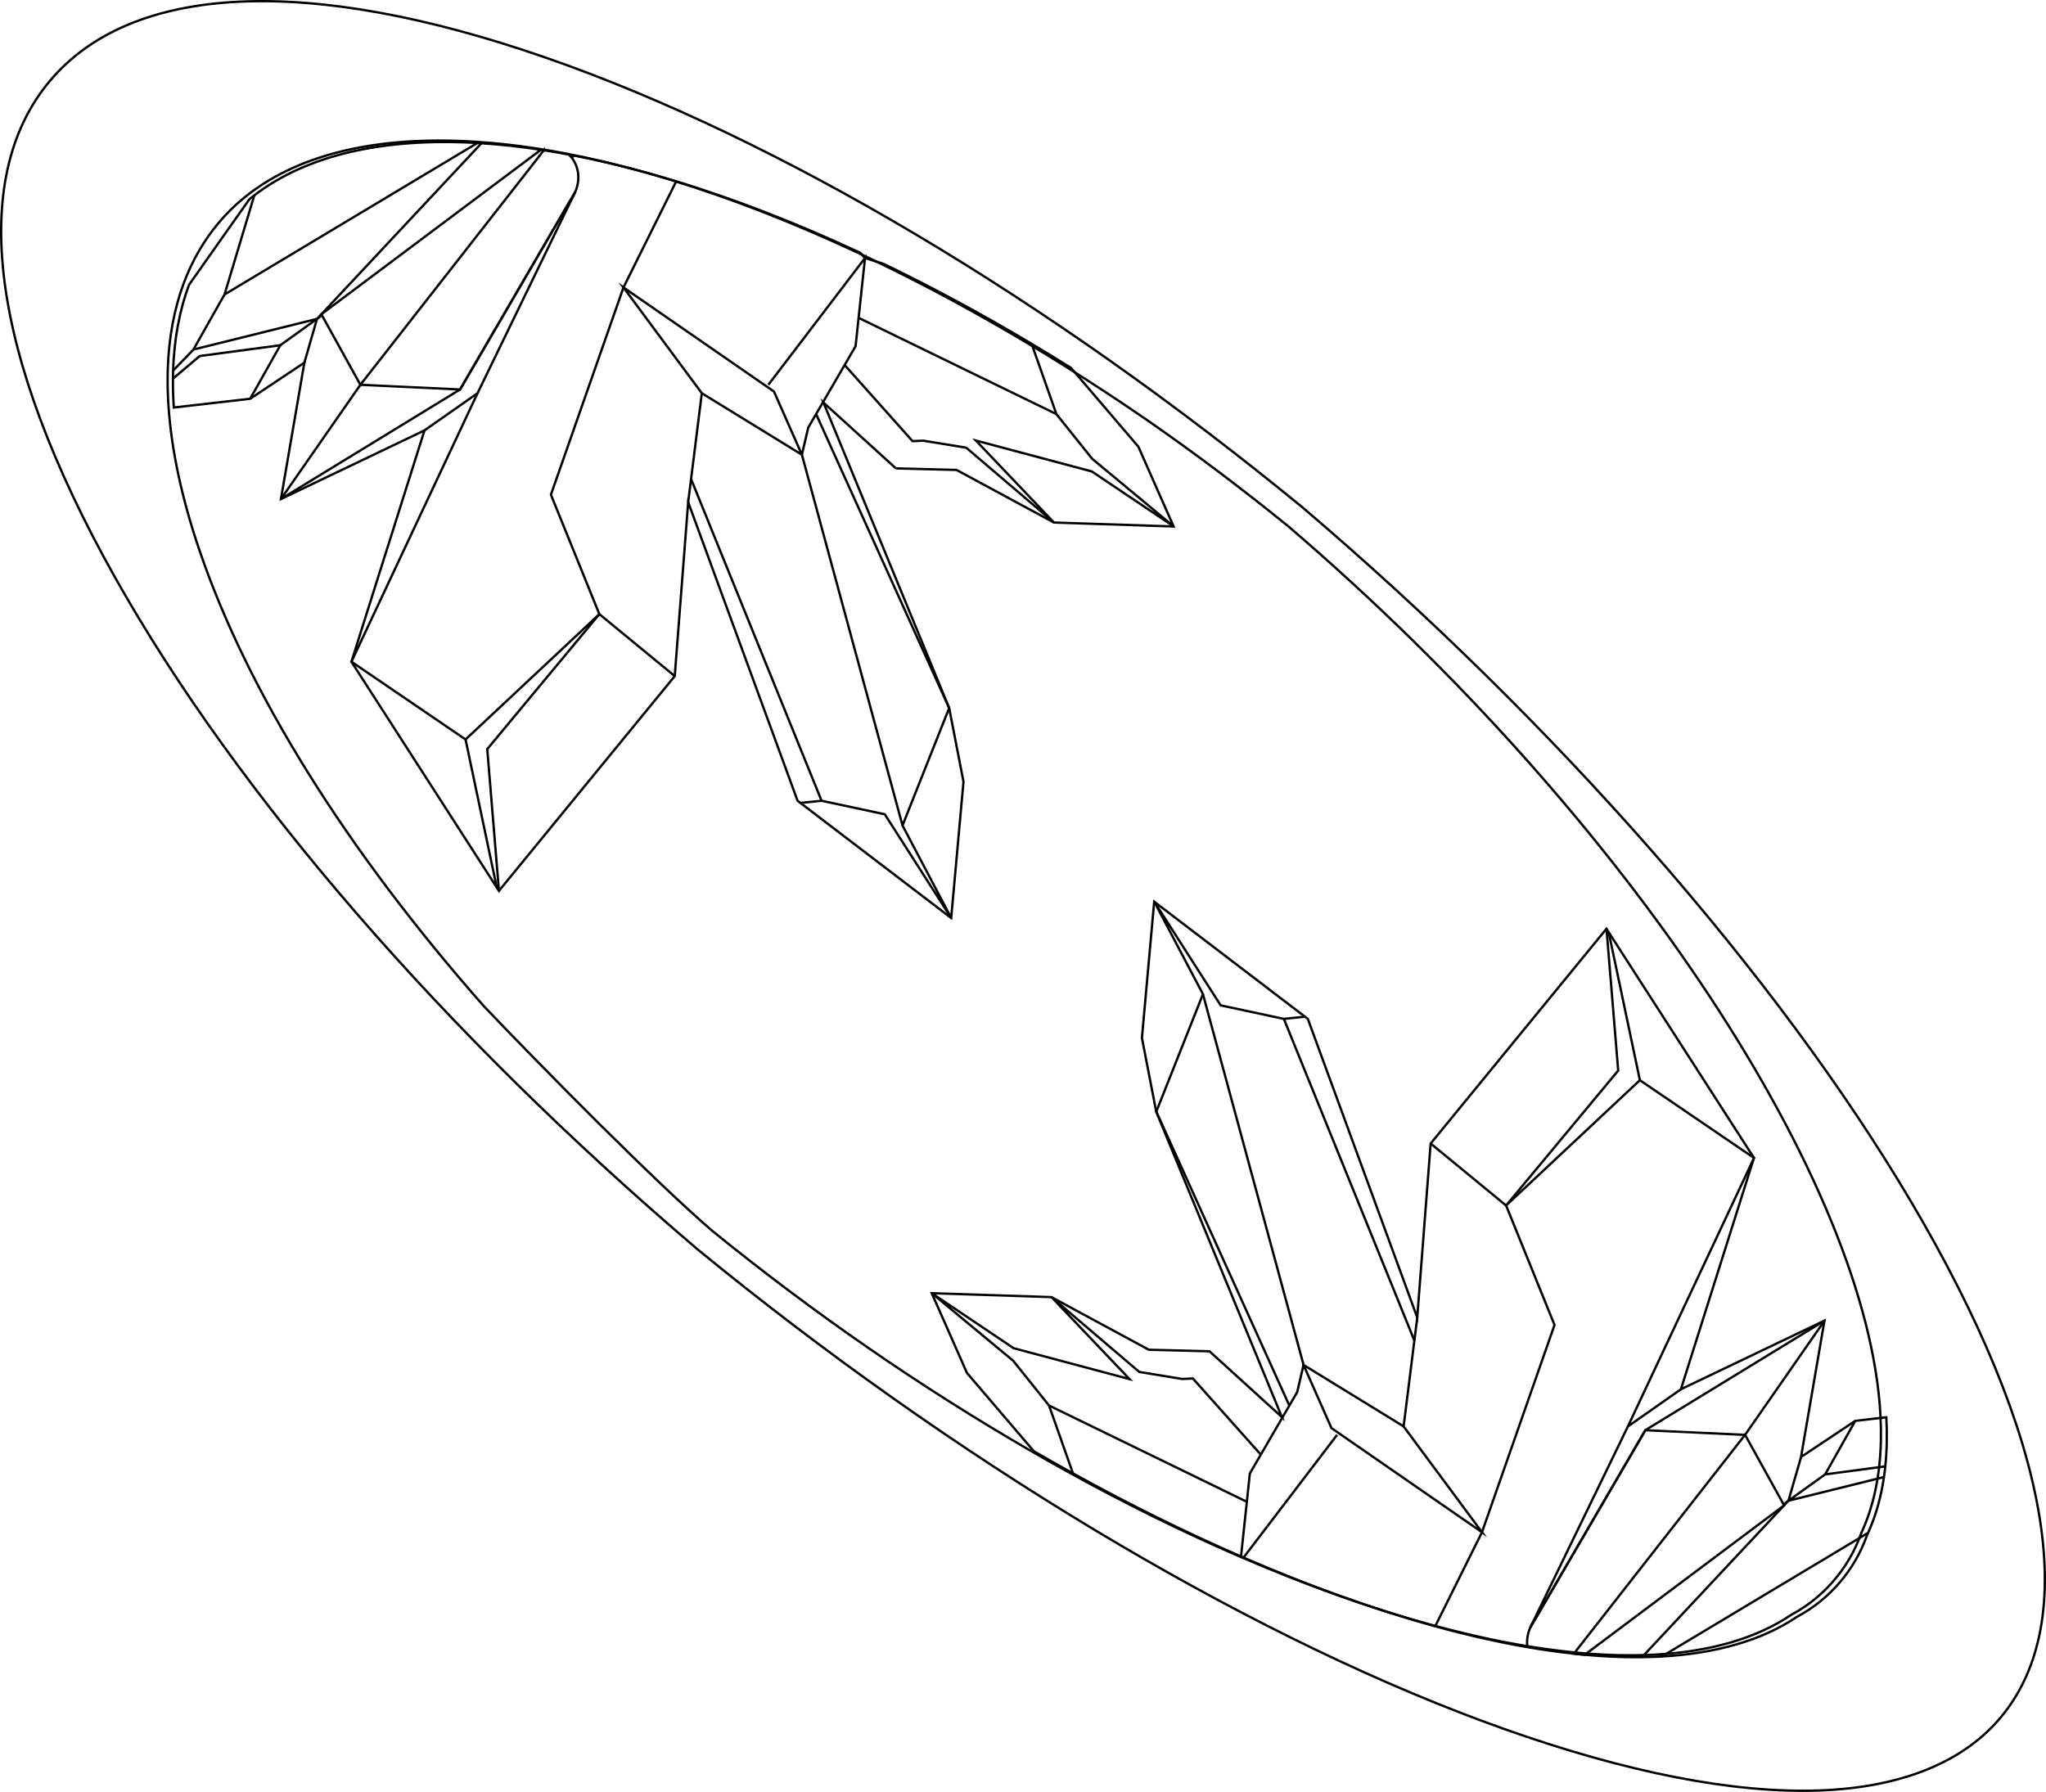 
<svg
   id="gemstone-bg"
   viewBox="0 0 878.42 769.463"
   version="1.1"
   width="878.42"
   height="769.463"
   xmlns="http://www.w3.org/2000/svg"
   xmlns:svg="http://www.w3.org/2000/svg">
  <defs
     id="defs1">
    <style
       id="style1">
      .cls-1 {
        fill: none;
        stroke: #000;
        stroke-miterlimit: 10;
      }
    </style>
  </defs>
  <g
     id="g24"
     transform="translate(0.499,0.243)">
    <path
       class="cls-1"
       d="M 819.8,515.45 C 762.63,418.85 667.65,310.44 559.18,218.03 c 0,0 0,-0.01 0,-0.01 -0.01,-0.01 0,-0.01 -0.01,-0.01 l -0.07,-0.06 C 449.5,128.01 333.93,59.29 233.68,24.46 131.64,-10.98 56.08,-7.4 20.88,34.55 c -35.43,42.2 -25.53,117.81 27.86,212.88 52.5,93.49 141.3,196 250.04,288.63 l 0.07,0.06 0.02,0.02 c 109.31,89.63 231.75,163.34 335.93,202.23 54.22,20.23 101.07,30.35 138.79,30.35 37.72,0 67.26,-10.47 84.81,-31.4 35.06,-41.78 21.35,-120.57 -38.6,-221.87 z m -13.4,113.18 c -0.15,1.55 -0.35,3.07 -0.58,4.59 -1.26,8.66 -3.51,16.66 -6.8,23.94 -0.11,0.27 -0.24,0.55 -0.37,0.82 l -0.17,0.44 c -2.63,7.34 -6.53,14.06 -11.6,19.99 -5.1,5.97 -11.19,10.9 -18.1,14.64 l -0.41,0.24 c -14.9,9.99 -34.45,15.63 -57.93,16.96 -2.77,0.15 -5.6,0.25 -8.47,0.28 -0.88,0.01 -1.77,0.02 -2.66,0.02 -7,0 -14.32,-0.35 -21.93,-1.05 -1.53,-0.14 -3.08,-0.29 -4.66,-0.47 -6.44,-0.69 -13.09,-1.63 -19.93,-2.81 -12.57,-2.17 -25.77,-5.15 -39.57,-8.96 -13,-3.57 -26.53,-7.87 -40.51,-12.9 -13.75,-4.94 -27.69,-10.48 -41.77,-16.58 -0.36,-0.15 -0.72,-0.31 -1.09,-0.48 -23.8,-10.35 -47.95,-22.3 -72.12,-35.68 -5.58,-3.08 -11.17,-6.24 -16.75,-9.48 C 394.79,595.38 348.8,563.65 305.31,528.3 280.76,507.22 233.24,459.09 207.23,431.82 148.13,364.72 105.94,297.1 85.21,236.28 77.55,213.79 73.09,192.97 71.84,174.09 c -0.28,-4.24 -0.41,-8.37 -0.37,-12.4 0.01,-1.15 0.03,-2.29 0.06,-3.42 0.45,-13.48 2.73,-25.79 6.83,-36.84 3.61,-9.67 8.62,-18.37 15.03,-26.01 3.27,-3.9 6.9,-7.47 10.88,-10.72 0.69,-0.58 1.39,-1.14 2.11,-1.67 22.41,-17.21 55.18,-24.86 95.75,-22.5 0.59,0.02 1.17,0.06 1.76,0.11 8.2,0.52 16.7,1.45 25.51,2.8 0.43,0.06 0.85,0.12 1.28,0.2 3.52,0.54 7.09,1.16 10.72,1.85 0.72,0.13 1.44,0.26 2.17,0.42 2.36,0.46 4.76,0.94 7.16,1.46 11.92,2.56 24.2,5.77 36.74,9.61 25.41,7.77 51.95,18.09 79.04,30.71 3.33,1.54 6.68,3.14 10.03,4.76 20.95,10.13 42.18,21.59 63.45,34.28 5.65,3.37 11.3,6.82 16.95,10.36 11.98,7.51 23.96,15.38 35.87,23.62 19.99,13.89 40.11,29.05 59.81,45.05 147.62,126.49 249.02,283 254.23,381.81 0.4,7.36 0.25,14.39 -0.45,21.06 z"
       id="path3" />
    <g
       id="g13">
      <g
         id="g12">
        <g
           id="g10">
          <path
             class="cls-1"
             d="m 808.93,629.42 c -0.15,1.55 -0.35,3.08 -0.58,4.59 -1.26,8.66 -3.51,16.67 -6.8,23.95 -0.11,0.27 -0.24,0.55 -0.37,0.82 l -0.17,0.44 c -2.63,7.34 -6.54,14.07 -11.6,20 -5.11,5.97 -11.2,10.9 -18.11,14.65 l -0.41,0.24 c -14.9,9.99 -34.46,15.63 -57.95,16.96 -2.77,0.15 -5.6,0.25 -8.48,0.28 -0.88,0.01 -1.77,0.02 -2.66,0.02 -7,0 -14.32,-0.35 -21.94,-1.05 -1.53,-0.14 -3.09,-0.29 -4.66,-0.47 -6.45,-0.69 -13.09,-1.63 -19.94,-2.81 -12.58,-2.17 -25.78,-5.16 -39.59,-8.96 -13,-3.57 -26.53,-7.88 -40.52,-12.9 -13.75,-4.94 -27.7,-10.49 -41.78,-16.59 -0.36,-0.15 -0.72,-0.31 -1.09,-0.48 -23.8,-10.35 -47.96,-22.31 -72.14,-35.69 -5.58,-3.09 -11.18,-6.24 -16.76,-9.48 l -28.72,-33.62 -15.13,-34.26 51.38,1.68 41.82,22.6 26.04,0.66 31.09,28.25 -53.95,-131.16 -6.14,-31.64 5.27,-58.51 64.72,49.39 1.24,0.94 46.97,128.21 5.76,-74.69 75.48,-92.21 0.93,1.44 v 0 c 0,0 62.4,96.94 62.4,96.94 l -31.37,99.35 61.64,-29.47 -10.06,58.55 23.27,-15.51 13.35,-1.53 c 0.4,7.36 0.25,14.39 -0.45,21.06 z"
             id="path4" />
          <polyline
             class="cls-1"
             points="808.36 634.01 767.34 644.18 783.09 632.87 808.93 629.42"
             id="polyline4" />
          <polyline
             class="cls-1"
             points="772.77 625.4 767.34 644.18 765.48 646.17 704.47 711.35"
             id="polyline5" />
          <line
             class="cls-1"
             x1="801.55"
             y1="657.96"
             x2="712.95"
             y2="711.07"
             id="line5" />
          <path
             class="cls-1"
             d="m 765.48,646.17 -85.6,64.15 c -1.53,-0.14 -3.09,-0.29 -4.66,-0.47 l 73.5,-93.97 16.76,30.28 z"
             id="path5" />
          <path
             class="cls-1"
             d="m 655.28,707.05 c -0.48,-3.2 0.24,-6.08 1.16,-8.26 l 0.02,-0.04 v 0 c 0.27,-0.66 0.57,-1.25 0.85,-1.77 l 0.04,-0.08 c 0.77,-1.4 1.45,-2.21 1.45,-2.21 l 47.12,-80.8 42.8,2.01 34.11,-49.04"
             id="path6" />
          <polyline
             class="cls-1"
             points="782.83 566.85 705.92 613.88 656.44 698.78 698.42 612.27 721.19 596.32"
             id="polyline6" />
          <polyline
             class="cls-1"
             points="698.42 612.27 752.56 496.98 703.56 463.6 646.12 517.41 613.75 490.8"
             id="polyline7" />
          <line
             class="cls-1"
             x1="690.16"
             y1="400.04"
             x2="703.56"
             y2="463.6"
             id="line7" />
          <polyline
             class="cls-1"
             points="615.69 698.08 635.77 657.7 666.91 568.71 646.13 517.41 694.25 459.46 689.23 398.59"
             id="polyline8" />
          <line
             class="cls-1"
             x1="573.56"
             y1="615.9"
             x2="533.39"
             y2="668.59"
             id="line8" />
          <polyline
             class="cls-1"
             points="532.31 668.12 536.11 632.46 556.43 597.53 559.16 585.88 571.15 612.99 635.77 657.7 602.12 612.28 606.74 575.42 607.99 565.49"
             id="polyline9" />
          <polyline
             class="cls-1"
             points="553.06 603.3 495.94 477.09 515.97 426.66 495.06 386.94 523.59 431.47 547.99 436.69 550.71 437.27 559.78 436.34"
             id="polyline10" />
          <line
             class="cls-1"
             x1="606.75"
             y1="575.42"
             x2="550.71"
             y2="437.27"
             id="line10" />
        </g>
        <polyline
           class="cls-1"
           points="460.16 632.43 449.9 603.31 434.52 584.1 399.55 555.07 434.69 578.68 484.45 591.96 450.94 556.74 488.62 588.88 507.01 591.89 511.65 591.69 540.66 624.21"
           id="polyline11" />
        <line
           class="cls-1"
           x1="534.74"
           y1="644.6"
           x2="449.9"
           y2="603.3"
           id="line11" />
        <line
           class="cls-1"
           x1="783.09"
           y1="632.88"
           x2="796.04"
           y2="609.89"
           id="line12" />
      </g>
      <polyline
         class="cls-1"
         points="602.13 612.27 559.17 585.88 515.97 426.66"
         id="polyline12" />
    </g>
    <g
       id="g23">
      <g
         id="g22">
        <g
           id="g20">
          <path
             class="cls-1"
             d="m 384.16,200.89 -31.1,-28.25 53.95,131.16 6.15,31.64 -5.28,58.51 -65.96,-50.35 -46.96,-128.21 -5.77,74.7 -75.48,92.21 -0.93,-1.45 -62.4,-96.94 31.37,-99.34 -61.64,29.47 10.07,-58.56 -23.28,15.51 -32.78,3.76 c -0.28,-4.24 -0.41,-8.37 -0.37,-12.4 0.01,-1.15 0.03,-2.29 0.06,-3.42 0.45,-13.48 2.73,-25.8 6.83,-36.86 l 25.91,-36.74 c 0.69,-0.58 1.39,-1.14 2.11,-1.67 22.41,-17.22 55.2,-24.87 95.78,-22.5 0.59,0.02 1.17,0.06 1.76,0.11 8.2,0.52 16.71,1.45 25.52,2.8 0.43,0.06 0.85,0.12 1.28,0.2 3.52,0.54 7.1,1.16 10.72,1.85 0.44,0.43 0.85,0.87 1.27,1.34 0,0 0.29,-0.36 0.9,-0.92 2.37,0.46 4.76,0.94 7.17,1.46 11.93,2.56 24.21,5.78 36.76,9.61 25.42,7.78 51.97,18.1 79.06,30.72 l 1.98,2.23 8.05,2.53 c 20.96,10.13 42.2,21.6 63.47,34.29 5.65,3.37 11.31,6.82 16.95,10.36 l 28.91,33.83 15.13,34.25 -51.38,-1.68 -41.82,-22.59 -26.04,-0.66 z"
             id="path13" />
          <polyline
             class="cls-1"
             points="108.68 83.65 95.9 126.21 82.55 149.85"
             id="polyline13" />
          <polyline
             class="cls-1"
             points="73.83 158.91 82.55 149.85 135.6 136.69 119.85 148 85.25 152.64 73.77 162.34"
             id="polyline14" />
          <polyline
             class="cls-1"
             points="130.18 155.47 135.6 136.69 137.47 134.71 206.22 61.25"
             id="polyline15" />
          <line
             class="cls-1"
             x1="204.47"
             y1="61.14"
             x2="95.9"
             y2="126.21"
             id="line15" />
          <path
             class="cls-1"
             d="m 233.02,64.26 -78.79,100.73 -16.76,-30.28 94.27,-70.65 c 0.43,0.06 0.85,0.12 1.28,0.2 z"
             id="path15" />
          <path
             class="cls-1"
             d="m 120.12,214.03 34.11,-49.04 42.79,2.02 47.12,-80.81 c 0,0 7.65,-9.22 0.86,-18.75"
             id="path16" />
          <polyline
             class="cls-1"
             points="120.12 214.03 197.02 167 246.5 82.1 204.52 168.61 181.75 184.56"
             id="polyline16" />
          <polyline
             class="cls-1"
             points="204.52 168.61 150.39 283.9 199.38 317.29 256.82 263.47 289.2 290.08"
             id="polyline17" />
          <line
             class="cls-1"
             x1="212.78"
             y1="380.84"
             x2="199.38"
             y2="317.29"
             id="line17" />
          <polyline
             class="cls-1"
             points="289.83 77.6 267.18 123.18 236.03 212.18 256.82 263.47 208.7 321.42 213.71 382.29"
             id="polyline18" />
          <polyline
             class="cls-1"
             points="294.96 215.39 300.82 168.61 267.17 123.18 331.8 167.89 343.78 195.01 346.51 183.36 366.83 148.42 370.88 110.55 329.39 164.98"
             id="polyline19" />
          <polyline
             class="cls-1"
             points="349.89 177.58 407.01 303.8 386.98 354.22 407.88 393.94 379.36 349.41 354.95 344.19 352.23 343.61 343.16 344.55"
             id="polyline20" />
          <line
             class="cls-1"
             x1="296.2"
             y1="205.46"
             x2="352.23"
             y2="343.61"
             id="line20" />
        </g>
        <polyline
           class="cls-1"
           points="442.4 147.36 453.05 177.58 468.43 196.78 503.4 225.81 468.25 202.2 418.49 188.93 452.01 224.13 414.33 192 395.93 188.99 391.3 189.19 362.29 156.68"
           id="polyline21" />
        <line
           class="cls-1"
           x1="368.21"
           y1="136.28"
           x2="453.05"
           y2="177.58"
           id="line21" />
        <line
           class="cls-1"
           x1="119.85"
           y1="148.01"
           x2="106.91"
           y2="170.99"
           id="line22" />
      </g>
      <polyline
         class="cls-1"
         points="300.82 168.61 343.78 195.01 386.98 354.22"
         id="polyline22" />
    </g>
  </g>
</svg>
